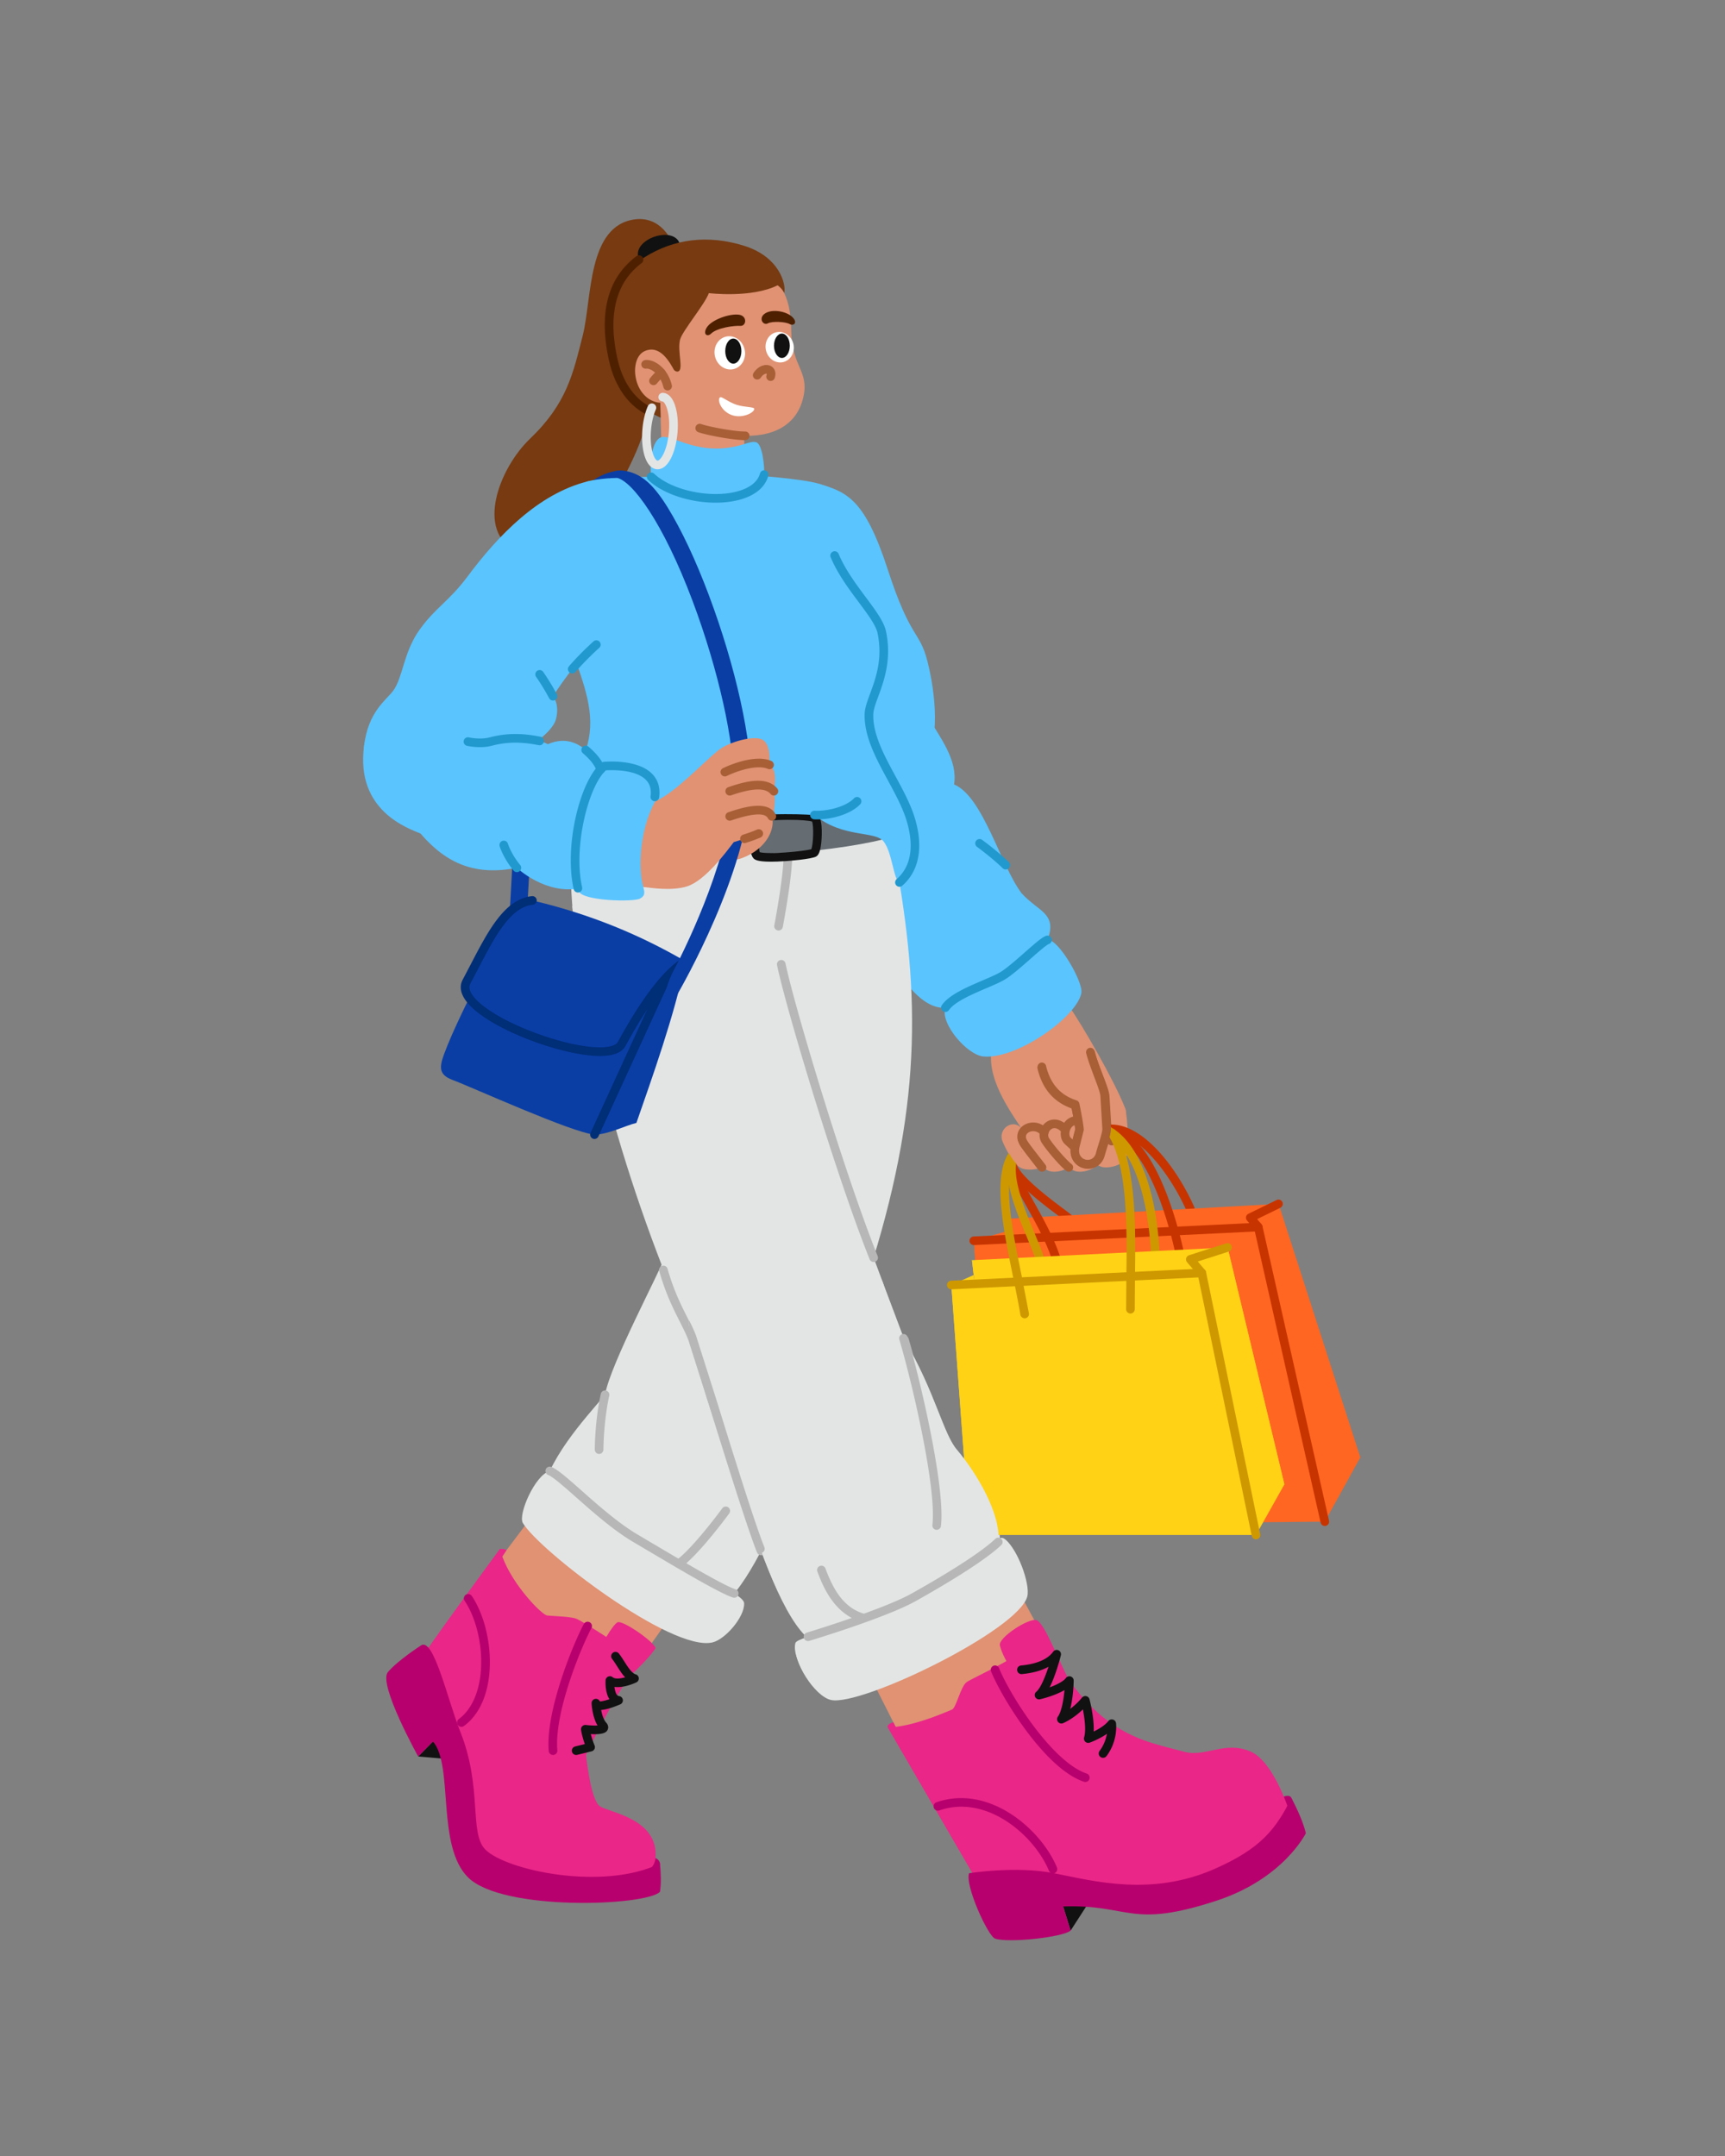 <svg xmlns="http://www.w3.org/2000/svg" width="2400" height="3000" xmlns:v="https://vecta.io/nano"><rect width="100%" height="100%" fill="#808080" stroke="none"/><style><![CDATA[.B{fill:#e09273}.C{fill:#111}.D{fill:#5ac4ff}.E{fill:#a85f36}.F{fill:#e3e5e5}.G{fill:#b7b7b7}.H{fill:#2199ce}.I{fill:#b7006d}.J{fill:#0a3ea5}.K{fill:#ea2688}]]></style><g transform="matrix(1.202 0 0 1.201 505.2 304.8)"><svg width="1091.221" height="1994.151"><clipPath id="A"><ellipse cx="482.261" cy="148.549" rx="16.297" ry="17.753" transform="matrix(.973 -.23 .23 .973 -21.233 114.838)"/></clipPath><clipPath id="B"><ellipse cx="424.526" cy="155.172" rx="17.618" ry="19.324" transform="matrix(.977 -.212 .212 .977 -23.234 93.435)"/></clipPath><path d="M528.353 306.901c32.18 9.791 52.528 17.93 78.981 99.322s36.627 70.201 45.783 105.81 16.278 96.628-6.104 120.84c-18.479 19.989-70.201 35.841-108.862 9.388-33.844-23.156-44.766-47.587-43.748-88.283s-27.598-80.606-23.973-100.954 57.924-146.123 57.924-146.123z" class="D"/><path d="M820.441 917.179c-15.62-21.243-56.805-96.251-70.739-118.03s-116.272 27.155-92.256 62.564l70.046 101.054c19.803 29.403 123.683-3.79 92.949-45.588z" class="B"/><path d="M651.128 572.636c18.044 29.812 37.2 54.375 32.913 82.431 33.579 13.994 53.669 93.56 78.054 125.973 19.382 21.565 41.751 23.024 30.08 54.147-9.932 26.486-86.227 75.161-118.163 78.438-38.226 3.923-79.37-75.818-85.646-118.183-5.577-37.646-23.189-59.669-35.8-67.469-24.199-14.968-63.835-55.701-49.844-124.318 16.084-78.876 148.406-31.018 148.406-31.018z" class="D"/><g class="B"><path d="M781.837 1083.015s-12.028-17.216-17.928-26.953c-9.833-16.225-30.307-2.442-23.579 13.078 4.481 10.337 13.726 28.305 23.112 31.09s22.068-.153 26.558-3.773 2.582-34.782 2.011-44.301l-25.999.805.388 7.592"/><path d="M804.103 1077.634s-3.408-5.135-15.663-19.618-33.418-.682-23.579 13.078c5.252 7.346 20.024 29.1 29.41 31.886s20.416-2.228 24.906-5.849 5.478-37.713 4.907-47.232l-29.276.907.792 15.823"/><path d="M833.916 1077.634s-8.082-8.231-20.338-22.714-33.418-.682-23.579 13.078c5.252 7.346 24.699 32.196 34.085 34.981s20.416-2.228 24.906-5.849 3.065-42.043 2.494-51.562l-30.463 4.814.357 13.574"/><path d="M820.441 917.179c9.337 12.862 48.236 78.844 61.531 112.819s-105.234 48.282-115.574 30.556-45.174-60.138-38.906-97.787 92.949-45.588 92.949-45.588z"/></g><g class="E"><path d="M816.837 1103.761a4.98 4.98 0 0 1-3.085-1.068c-7.529-5.913-21.888-22.787-27.927-31.941-4.73-7.172-3.496-16.775 2.937-22.836 6.374-6.006 15.405-6.21 23.006-.52 7.155 5.358 13.289 13.149 13.546 13.479a5 5 0 0 1-7.874 6.165c-.053-.068-5.593-7.09-11.666-11.638-5.03-3.765-8.522-1.745-10.155-.207-2.476 2.332-3.767 6.534-1.447 10.052 5.473 8.296 19.208 24.44 25.756 29.584a5 5 0 0 1-3.092 8.932z"/><path d="M785.802 1103.761a4.99 4.99 0 0 1-3.999-1.994l-6.739-8.721c-5.341-6.847-11.395-14.606-14.397-19.229-6.397-9.852-3.028-18.808 3.147-23.314 7.684-5.605 20.444-5.511 28.498 4.349a5 5 0 0 1-7.745 6.326c-4.248-5.201-11.02-5.397-14.858-2.597-3.113 2.271-3.339 5.656-.655 9.79 2.766 4.259 8.679 11.837 13.895 18.523l6.844 8.86a4.998 4.998 0 0 1-3.991 8.006z"/></g><path d="M861.18 1068.196l-24.601-19.738c-16.356-13.327-29.959 8.843-20.789 19.738 8.606 10.225 31.877 28.424 39.846 30.156s23.908-2.079 27.374-10.741 2.423-45.043-1.039-57.614l-30.796 10.443 1.246 20.772" class="B"/><path d="M834.915 1089.589a4.975 4.975 0 0 1-2.89-.923c-6.569-4.663-12.435-10.115-17.611-14.926l-2.018-1.872c-7.148-6.607-5.882-18.643-.215-25.737 5.111-6.396 14.949-10.229 27.229-1.794l29.683 19.693a5 5 0 1 1-5.529 8.332l-29.75-19.738c-4.167-2.86-9.88-5.184-13.821-.252-2.936 3.677-3.345 9.81-.81 12.152l2.038 1.891c4.95 4.601 10.56 9.814 16.592 14.097a5.002 5.002 0 0 1 1.183 6.972 4.995 4.995 0 0 1-4.082 2.105z" class="E"/><path d="M842.199 966.417c4.529 17.663 16.274 41.65 16.727 50.255l2.271 37.665c.382 5.485-6.085 23.156-7.378 28.609-4.801 20.241-34.18 14.386-29.273-7.955 1.026-4.672 4.937-19.503 4.937-19.503-.948-10.067-5.012-28.836-5.012-28.836-22.878-7.272-34.053-23.248-38.927-43.286" class="B"/><path d="M839.141 1100.353c-1.554 0-3.104-.175-4.61-.519-9.729-2.223-17.96-11.838-14.869-25.916.903-4.11 3.892-15.54 4.756-18.83-.798-7.479-3.151-19.293-4.252-24.617-20.87-7.515-33.798-22.565-39.48-45.924a5 5 0 1 1 9.717-2.363c5.037 20.706 16.676 33.692 35.583 39.702a4.998 4.998 0 0 1 3.372 3.707c.168.777 4.138 19.179 5.104 29.425a5 5 0 0 1-.144 1.744l-4.888 19.301c-1.906 8.68 2.756 12.979 7.328 14.022 4.832 1.099 10.475-1.034 12.197-8.294.439-1.849 1.35-4.759 2.405-8.128 1.765-5.635 5.049-16.123 4.85-18.979l-2.276-37.75c-.198-3.765-3.728-12.957-7.142-21.847-3.39-8.829-7.232-18.836-9.436-27.429a5.001 5.001 0 0 1 3.602-6.086 5.003 5.003 0 0 1 6.085 3.602c2.06 8.033 5.792 17.753 9.084 26.328 4.196 10.929 7.511 19.561 7.792 24.906l2.266 37.58c.307 4.399-1.996 12.168-5.283 22.663l-2.218 7.448c-2.648 11.163-11.166 16.253-19.544 16.253z" class="E"/><path d="M792.175 835.186c12.206-1.749 41.626 48.748 39.191 61.567-5.281 27.81-74.915 77.205-113.566 73.456-18.586-1.803-50.365-38.264-43.788-56.585s39.925-17.217 65.937-36.685c30.695-22.973 36.714-39.531 52.226-41.754z" class="D"/><path d="M674.007 918.626a5 5 0 0 1-4.126-7.819c8.175-11.981 29.073-20.931 47.511-28.826 7.912-3.388 15.384-6.588 19.998-9.336 7.273-4.332 18.542-14.261 28.484-23.021 12.755-11.237 20.192-17.67 24.718-19.18a5 5 0 1 1 3.165 9.486c-2.823.941-13.486 10.337-21.272 17.196-10.771 9.49-21.908 19.303-29.978 24.11-5.184 3.088-12.596 6.262-21.179 9.937-16.331 6.993-36.655 15.697-43.187 25.271a4.998 4.998 0 0 1-4.135 2.183zm69.817-165.049a4.979 4.979 0 0 1-3.503-1.434c-12.339-12.121-29.622-24.73-29.794-24.855a5.001 5.001 0 0 1 5.881-8.088c.73.531 18.044 13.161 30.92 25.811a5 5 0 0 1-3.504 8.566z" class="H"/><path d="M362.61 44.013C359.553 21.54 342.74-3.207 314.784.342c-55.67 7.066-49.613 91.858-60.717 135.264s-18.16 78.042-61.071 119.113c-35.33 33.816-63.594 107.505-15.141 130.217 66.817 31.321 138.026-93.489 151.92-156.479S362.61 44.013 362.61 44.013z" fill="#773a11"/><g class="B"><path d="M395.706 351.708c-26.494.721-48.633-22.975-49.448-52.926l-2.675-98.32c-.155-49.523 94.863-43.447 95.945-2.61l2.675 98.32c.815 29.951-20.003 54.816-46.497 55.536z"/><path d="M453.165 52.585c27.124 15.37 41.957 32.417 42.389 76.491.413 42.144 20.705 46.56 14.15 76.641-8.533 39.16-45.171 49.123-81.751 44.351s-85.243-15.724-98.762-64.232-12.723-103.378 27.037-124.053 73.08-22.717 96.936-9.198z"/></g><path d="M365.384 26.042c-10.224-18.115-55.968-1.312-45.97 20.964 9.495 21.156 56.194-2.849 45.97-20.964z" class="C"/><path d="M343.218 159.416c7.778.864 15.021 19.317 21.503 17.157s-1.202-23.51 2.12-36.842c2.43-9.752 28.993-41.377 33.314-53.908 0 0 49.404 6.038 79.65-9.086 0 0 5.451 3.937 7.577 8.89 2.568-9.495-5.051-41.613-46.071-54.549-42.7-13.465-82.041-7.794-115.136 12.935-34.046 21.325-50.6 54.52-36.725 118.655 10.971 50.714 54.941 67.447 54.941 67.447l-.47-17.273-.702-53.426z" fill="#773a11"/><path d="M360.49 176.105c-6.079-11.533-17.363-30.952-34.727-23.025s-14.344 48.693 10.569 58.129 29.82-24.363 24.158-35.104z" class="B"/><path d="M413.507 206.403c1.988-.765 9.573 5.839 18.865 8.813s20.292 2.317 20.405 4.597c.225 4.561-14.554 12.05-26.964 6.958-12.703-5.212-16.282-18.837-12.306-20.368z" fill="#fff"/><path d="M333.474 298.696c-1.708-13.54-.149-39.508 10.109-45.253s34.458 15.149 72.573 12.187c23.004-1.788 30.645-8.878 38.479-7.138s10.082 29.228 9.56 37.68-20.04 24.504-45.594 26.208c-47.002 3.133-84.347-17.509-85.126-23.684z" class="D"/><path d="M468.533 120.839c-5.766 3.098-11.63-6.565-2.774-11.793s24.797-1.841 31.2 4.561 1.559 10.69-3.359 8.006-19.985-3.504-25.067-.773zm-32.109 2.935c7.252.552 8.501-11.188-.847-12.86-10.52-1.881-32.03 5.512-37.749 14.661-5.006 8.009.634 11.406 4.851 7.24 7.217-7.13 27.753-9.497 33.745-9.041z" fill="#4f2000"/><g class="E"><path d="M352.439 198.549a5.003 5.003 0 0 1-4.855-3.821c-3.975-16.368-15.909-22.048-19.768-21.424-2.73.419-5.288-1.433-5.718-4.161a5 5 0 0 1 4.16-5.718c9.455-1.486 25.948 7.959 31.044 28.943a4.999 4.999 0 0 1-4.863 6.181z"/><path d="M336.107 192.44a4.997 4.997 0 0 1-3.942-8.069c.199-.257 4.944-6.321 10.027-10.075a5 5 0 1 1 5.94 8.043c-3.963 2.928-8.037 8.124-8.078 8.176a4.993 4.993 0 0 1-3.947 1.925zm106.119 63.709c-14.354 0-44.299-5.734-54.226-9.191a4.999 4.999 0 1 1 3.289-9.443c9.105 3.171 37.711 8.635 50.937 8.635a5 5 0 1 1 0 10z"/></g><path d="M331.13 227.203a4.97 4.97 0 0 1-1.709-.303c-1.374-.5-33.77-12.821-44.855-63.157-12.144-55.146-1.429-95.769 31.848-120.736a5 5 0 0 1 6.001 7.998c-29.86 22.405-39.309 59.612-28.083 110.588 9.916 45.027 38.224 55.808 38.508 55.911a5 5 0 0 1-1.71 9.699z" fill="#4f2000"/><ellipse cx="482.261" cy="148.549" fill="#fff" rx="16.297" ry="17.753" transform="matrix(.973 -.23 .23 .973 -21.233 114.838)"/><g clip-path="url(#A)"><ellipse cx="484.731" cy="146.806" rx="9.152" ry="14.121" class="C"/></g><ellipse cx="424.526" cy="155.172" fill="#fff" rx="17.618" ry="19.324" transform="matrix(.977 -.212 .212 .977 -23.234 93.435)"/><g clip-path="url(#B)"><ellipse cx="428.507" cy="152.998" rx="9.344" ry="14.528" class="C"/></g><path d="M471.694 187.548a5 5 0 0 1-4.767-6.512c.326-1.028.309-1.657.258-1.902-.785-.249-3.957.267-6.861 4.585a5 5 0 0 1-6.939 1.357 4.999 4.999 0 0 1-1.358-6.939c5.811-8.639 14.255-10.551 19.595-7.973 3.699 1.785 7.185 6.495 4.838 13.896a5.003 5.003 0 0 1-4.765 3.489z" class="E"/><path d="M620.808 768.596c26.401 160.472 20.887 292.183-49.063 493.576-28.317 69.345-253.639 17.42-220.935-63.056 54.575-134.296 23.843-264.632 38.453-363.754 13.942-94.592 231.544-66.766 231.544-66.766z" class="F"/><path d="m406.267 1548.065-102.528 144.653c-30.297 42.744-88.392 54.961-133.339 28.04-51.062-30.584-64.4-98.656-28.655-146.249l105.312-140.218c47.699-61.536 194.372 61.059 159.21 113.774z" class="B"/><g class="F"><path d="M350.811 1199.116c-7.21 20.412-64.758 127.78-70.804 163.046-23.904 28.744-68.262 75.429-75.644 124.923-4.688 31.431 188.479 135.982 210.922 119.229 57.11-42.631 123.865-263.634 156.46-344.142s-201.803-117.216-220.935-63.056z"/><path d="M441.043 1603.852c-.334-11.764-57.196-32.159-126.05-75.546-57.152-36.014-90.647-80.184-98.928-77.85-17.306 4.878-36.814 50.47-31.233 60.141 18.087 31.338 172.536 150.366 219.907 138.413 14.453-3.647 36.759-29.101 36.303-45.158z"/></g><path d="M273.151 1430.729a4.999 4.999 0 0 1-5-4.996c-.001-1.319.053-32.688 6.969-64.631a5 5 0 0 1 9.774 2.117c-6.682 30.856-6.743 62.193-6.743 62.507a5.001 5.001 0 0 1-4.997 5.003z" class="G"/><path d="M343.616 1905.285c-.25-2.747-3.003-7.455-10.206-6.83-8.203.712-11.957 16.305-4.185 17.86s14.652-8.166 14.391-11.03z" class="I"/><path d="M239.927 1777.798c-.688-64.716 44.776-147.699 54.655-152.036 5.833-2.56 40.903 21.494 44.012 29.83-7.356 11.622-23.24 26.373-40.898 43.26l-57.77 78.946z" class="K"/><path d="m63.735 1781.258 50.531 4.446 12.936-14.957-46.364-6.864" class="C"/><path d="M59.708 1679.509c2.034-7.452 98.712-138.849 98.712-138.849 3.375 0 5.865.208 7.573 1.565l-4.828 7.484c12.096 33.127 45.789 67.67 51.982 68.228 9.354.842 24.06 1.114 32.349 3.266s75.02 47.506 75.02 47.506c-22.234 32.813-42.932 70.045-62.499 110.531 0 0 5.108 52.16 15.957 59.619s68.484 14.239 64.415 60.347-166.802 31.869-202.061 8.137-11.527-110.523-37.971-158.665l-38.649-69.169z" class="K"/><g class="I"><path d="M343.616 1905.285c1.151 11.947 1.491 23.173 0 32.771-16.437 16.47-181.944 22.792-221.981-16.539-37.192-36.537-16.614-129.768-40.797-157.635l-17.103 17.375s-46.62-83.959-35.089-97.7 38.125-30.798 38.125-30.798c14.731-10.935 31.298 63.79 45.624 99.593 26.043 65.087 9.959 117.609 29.162 136.829 23.955 23.976 135.909 48.269 202.059 16.104z"/><path d="M113.788 1746.889a4.998 4.998 0 0 1-2.969-9.025c16.012-11.794 25.442-35.152 25.874-64.086.398-26.709-6.964-54.663-19.213-72.952a5 5 0 0 1 8.309-5.565c13.32 19.889 21.33 50.031 20.903 78.666-.486 32.558-11.119 58.123-29.942 71.987a4.976 4.976 0 0 1-2.961.975zm106.023 32.614a5 5 0 0 1-4.977-4.586c-3.883-46.68 28.928-125.333 40.674-147.186a5 5 0 0 1 8.808 4.734c-11.385 21.184-43.215 97.169-39.517 141.623a4.998 4.998 0 0 1-4.988 5.414z"/></g><path d="M246.606 1779.504a5.002 5.002 0 0 1-1.186-9.858l11.202-2.744c-1.474-4.189-3.357-10.267-4.356-16.379a5.002 5.002 0 0 1 5.524-5.772c4.9.581 10.102.771 13.584.573-5.138-8.265-6.494-20.452-6.811-24.449a8.258 8.258 0 0 1-.078-1.68 5 5 0 0 1 4.991-4.729h.002a5.001 5.001 0 0 1 4.596 3.029c2.209-.042 6.362-1.031 11.045-2.579-5.032-7.743-4.56-20.005-4.452-21.91a5 5 0 0 1 8.145-3.599c2.897 2.354 8.962 1.637 14.474.124-3.465-3.651-6.452-8.355-9.385-12.975-1.991-3.135-3.872-6.096-5.685-8.34a5 5 0 0 1 7.778-6.285c2.171 2.688 4.2 5.882 6.348 9.265 3.871 6.096 8.689 13.682 13.068 14.855a4.998 4.998 0 0 1 .863 9.34c-1.799.859-14.636 6.757-25.354 5.235.618 5.174 2.204 10.35 5.255 10.644a5 5 0 0 1 1.5 9.568c-7.042 3.035-15.549 6.074-22.148 6.505.998 5.263 2.772 11.32 5.69 14.521 3.554 3.899 2.407 7.297 1.749 8.577-.868 1.688-3.016 5.861-19.451 4.871 1.855 7.11 4.364 13.066 4.396 13.144a5.004 5.004 0 0 1-3.413 6.81l-16.699 4.091c-.4.098-.8.145-1.194.145z" class="C"/><g class="G"><path d="M365.635 1562.816a5 5 0 0 1-2.974-9.022c19.809-14.621 52.691-59.555 53.021-60.007a5 5 0 1 1 8.079 5.892c-1.383 1.896-34.12 46.628-55.161 62.159a4.974 4.974 0 0 1-2.965.978z"/><path d="M429.564 1597.33a5.02 5.02 0 0 1-1.519-.236c-14.874-4.737-60.681-31.913-101.095-55.89l-14.503-8.595c-22.899-13.541-46.891-34.799-66.169-51.88-13.594-12.045-26.434-23.421-32.038-25.618a5 5 0 1 1 3.65-9.31c7.257 2.846 18.902 13.163 35.02 27.444 18.958 16.798 42.553 37.703 64.628 50.757l14.515 8.603c37.977 22.53 85.24 50.569 99.027 54.96a5 5 0 0 1-1.516 9.765z"/></g><path d="M178.833 829.926c-.229 0-.458-.008-.689-.023-5.51-.375-9.673-5.146-9.298-10.656l4.018-73.551c4.313-87.478 9.681-196.346 25.778-287.395 19.796-111.968 51.512-161.099 97.335-166.948 5.471-.702 9.764 3.168 10.464 8.647s-3.175 10.486-8.653 11.186c-18.163 2.319-33.459 9.734-47.245 38.084-12.838 26.401-23.673 64.256-32.205 112.513-15.878 89.81-21.211 197.98-25.497 284.897l-4.04 73.926c-.359 5.278-4.754 9.32-9.967 9.32z" class="J"/><g class="F"><path d="M240.776 727.947c1.052-51.344 152.495-62.233 232.858-61.397 59.659.621 112.262 10.871 136.355 49.589 0 0 8.43 32.002 10.82 52.456 9.275 79.394-110.29 132.906-132.866 136.25s-234.951-28.428-242.662-81.94c-6.109-42.394-4.906-75.387-4.505-94.958z"/><path d="M242.072 795.927c9.375 130.608 59.785 324.183 139.212 501.47 29.136 69.006 250.329 15.8 220.173-65.665-33.495-90.486-101.65-269.36-117.432-368.303-15.06-94.42-241.954-67.502-241.954-67.502z"/></g><path d="m718.692 1515.371 84.187 156.042c24.877 46.11 10.065 103.598-33.996 131.946-50.056 32.205-116.983 13.974-143.79-39.169l-78.978-156.57c-34.003-70.041 140.92-147.139 172.577-92.248z" class="B"/><g class="F"><path d="M601.458 1231.732l25.242 67.08c35.672 60.101 44.697 108.949 61.619 128.814 24.243 28.459 51.648 75.89 48.486 107.511s-181.734 124.585-208.663 116.891c-59.026-16.865-113.312-274.514-146.857-354.631s200.402-119.595 220.173-65.665z"/><path d="M743.073 1531.036c-10.166-5.93-45.308 35.284-104.441 68.329-58.97 32.954-134.933 44.869-137.324 53.133-4.998 17.271 21.277 59.355 40.444 63.32 35.433 7.33 217.136-81.016 227.033-120.026 3.666-14.449-11.837-56.662-25.712-64.756z"/></g><path d="M590.937 1208.394a5.002 5.002 0 0 1-4.645-3.146c-39.806-99.696-97.763-294.648-107.166-340.821a5 5 0 1 1 9.799-1.996c9.347 45.899 67.02 239.844 106.654 339.108a5 5 0 0 1-4.643 6.855z" class="G"/><path d="M1074.534 1829.317c-2.678-6.005-16.706-.196-16.098 8.109s8.103 9.52 14.179 7.292 4.445-9.736 1.918-15.401z" class="I"/><path d="m818.942 1982.972 27.48-42.613-7.559-28.625-28.583 43.307" class="C"/><g class="K"><path d="M786.075 1640.266c58.523 117.508 116.756 122.359 164.423 135.539 24.199 6.691 46.679-12.887 76.117-.564s47.92 77.23 47.92 77.23-30.204 54.511-98.582 77.359c-73.944 24.708-252.81 17.409-252.81 17.409l-115.949-199.704c-1.472-3.775 6.491-5.963 6.491-5.963l2.703 5.361c27.898-3.22 60.643-18.276 65.161-19.987 5.027-1.904 9.91-26.659 17.052-31.86s71.621-33.188 87.474-54.82z"/><path d="M844.598 1782.158c-26.23-18.269-99.07-93.092-107.543-129.68-2.059-8.891 33.596-32.14 42.494-29.124 9.262 3.14 26.348 49.186 37.938 69.977s27.112 88.827 27.112 88.827z"/></g><g class="I"><path d="M1074.534 1829.317c7.502 14.58 13.736 28.532 16.686 40.857 0 0-25.735 52.6-103.153 78.072-100.735 33.143-100.321 4.079-177.787 6.795l8.662 27.931c-9.056 7.782-72.286 14.599-87.446 9.303-8.398-2.934-35.236-62.303-30.066-75.745 0 0 54.108-8.731 98.231-.013 46.199 9.128 112.528 27.157 185.482-4.803 54.427-23.843 71.615-46.76 89.392-82.398z"/><path d="M798.471 1916.734a5.001 5.001 0 0 1-4.621-3.087c-16.875-40.726-71.801-89.038-126.976-69.87a5 5 0 0 1-3.282-9.445c60.91-21.17 121.146 31.2 139.496 75.487a5 5 0 0 1-4.617 6.915zm37.492-105.942a4.983 4.983 0 0 1-1.593-.262c-25.187-8.461-50.283-36.908-66.9-59.282-19.665-26.477-34.84-54.113-40.618-68.588a4.999 4.999 0 1 1 9.287-3.707c12.137 30.403 61.281 108.615 101.416 122.099a5.001 5.001 0 0 1-1.592 9.74z"/></g><path d="M856.475 1782.798a5 5 0 0 1-3.999-7.996c5.138-6.864 7.459-14.075 8.475-19.801-9.058 6.277-19.345 10.003-19.943 10.217a5 5 0 0 1-6.45-6.215c2.413-7.629.569-22.012-1.407-32.322-11.498 11.178-22.429 15.767-22.974 15.991a5 5 0 0 1-6.008-7.478c4.5-6.473 6.711-20.264 7.679-30.879-11.154 6.537-26.119 10.153-28.317 10.662a5 5 0 0 1-4.29-8.744c4.744-3.873 10.087-16.672 14.126-28.936-8.118 4.477-18.53 7.358-30.895 8.49-2.759.238-5.184-1.774-5.435-4.523a5 5 0 0 1 4.523-5.436c12.541-1.147 29.17-4.849 37.174-15.96a5.002 5.002 0 0 1 8.91 4.13c-.739 2.974-5.821 22.837-13.041 37.206 7.92-2.907 15.836-6.796 18.882-10.866a4.998 4.998 0 0 1 9.003 3.073c-.038 2.454-.42 18.674-3.996 32.656a78.84 78.84 0 0 0 13.609-12.991 5.002 5.002 0 0 1 8.704 1.92c.68 2.624 5.557 22.087 4.822 37.355 5.683-2.769 12.99-7.027 16.967-12.126a5.001 5.001 0 0 1 8.902 2.44c.104.816 2.408 20.203-11.013 38.131a4.99 4.99 0 0 1-4.006 2.004z" class="C"/><g class="G"><path d="M665.24 1521.106a4.999 4.999 0 0 1-4.972-5.58c4.994-42.749-22.987-163.258-38.362-215.298a5 5 0 0 1 3.378-6.212 4.996 4.996 0 0 1 6.211 3.378c15.571 52.703 43.864 175.125 38.705 219.292a5 5 0 0 1-4.96 4.42zm-86.194 106.982c-.476 0-.959-.068-1.438-.212-32.675-9.802-45.379-43.861-50.804-58.405a5 5 0 1 1 9.369-3.494c8.106 21.731 19.708 44.942 44.308 52.321a5 5 0 0 1-1.434 9.79zm-118.368-79.94a5.001 5.001 0 0 1-4.636-3.123c-11.167-27.564-37.152-111.284-56.126-172.413l-23.308-73.444c-2.673-7.057-6.166-13.989-10.212-22.018-7.257-14.401-16.288-32.323-23.632-58.192a5 5 0 0 1 9.621-2.731c7.083 24.951 15.509 41.671 22.942 56.423 3.998 7.935 7.775 15.43 10.633 22.977 2.944 7.773 12.018 37.008 23.507 74.021l55.844 171.621a5 5 0 0 1-4.632 6.879z"/><path d="M515.945 1650.191a5.001 5.001 0 0 1-1.439-9.79c.878-.264 88.198-26.64 121.682-45.399 27.652-15.491 77.046-44.34 97.169-63.488a5 5 0 0 1 6.894 7.244c-20.916 19.902-71.114 49.247-99.175 64.969-34.439 19.294-120.06 45.159-123.688 46.251a4.98 4.98 0 0 1-1.442.213zm-35.067-825.884a5.001 5.001 0 0 1-4.918-5.935c.092-.482 9.188-48.566 10.537-74.704.142-2.758 2.488-4.896 5.251-4.735a5 5 0 0 1 4.735 5.251c-1.384 26.821-10.319 74.058-10.699 76.056a5.002 5.002 0 0 1-4.907 4.067z"/></g><path d="M609.988 716.139c-17.265 6.511-77.216 16.224-119.88 18.104-39.771 1.753-205.389 6.49-249.333-6.296l3.252-32.98c61.8 9.949 198.994-.379 244.714-2.297 54.189-2.274 86.307-8.616 112.582-18.032l8.665 41.502z" fill="#656c72"/><path d="M471.986 744.556c-16.715 0-19.066-2.691-20.34-4.148-3.291-3.763-4.082-12.491-2.35-25.944.577-4.482 2.783-19.437 6.952-23.681 1.125-1.145 4.547-4.628 35.271-4.729 30.419-.055 33.885 3.392 35.192 4.706 6.203 6.234 3.757 30.416 3.649 31.442-1.23 11.784-3.596 14.813-5.749 16.223-5.057 3.313-34.175 5.36-35.412 5.445-6.993.483-12.642.686-17.214.686zm-12.922-11.038c2.42.791 11.059 1.687 30.173.326 14.305-1.021 26.036-2.748 29.501-3.729 2.384-5.383 3.008-27.024.907-32.076-2.827-.919-12.688-2.069-28.221-1.984-15.278.056-25.35 1.206-28.203 2.075-2.992 5.56-6.363 29.896-4.157 35.388zm.751-39.232h.01z" class="C"/><path d="M346.258 298.782s-63.871-1.185-86.548 5.211-34.725 151.466-15.638 202.545c17.964 48.073 25.912 79.609 11.172 115.472-13.998 34.057-47.194 98.213-24.951 118.602 20.634 18.914 84.246-44.474 111.575-38.659s62.996 2.433 90.265-6.306c29.809-9.554 90.298-5.146 90.298-5.146 33.972 27.476 70.467 17.62 80.352 30.994s11.048 43.611 18.026 47.1 27.911-31.981 12.793-73.848-53.313-96.214-48.08-121.217 25.298-60.508 14.831-94.815c-11.864-38.888-49.321-68.045-54.555-88.821s2.326-76.598-17.444-82.994-86.15-10.729-86.15-10.729l-95.945 2.61z" class="D"/><path d="M525.47 695.575c-1.122 0-2.217-.026-3.285-.079a5 5 0 0 1-4.748-5.24c.136-2.758 2.481-4.874 5.24-4.748 14.635.735 36.157-4.544 45.413-14.31a5 5 0 1 1 7.257 6.879c-11.045 11.653-33.169 17.498-49.877 17.498z" class="H"/><path d="M178.822 795.917s-65.254 117.446-85.039 171.404c-5.5 14.999-6.5 23.999 9.499 29.998 23.363 8.761 138.012 60.959 164.511 63.459l88.971-194.075-177.943-70.786zm88.971 264.861c15.518 0 35.955-10.588 48.545-13.563 17.433-50.334 44.568-125.687 56.846-187.209l-16.419 6.698-88.971 194.075z" class="J"/><path d="M267.79 1065.779a5 5 0 0 1-4.542-7.085l88.971-194.075a5 5 0 1 1 9.09 4.168l-88.971 194.075a5 5 0 0 1-4.548 2.917z" fill="#002e77"/><path d="M195.956 789.468c-25.879-1.679-60.119 58.781-76.237 94.06-18.466 40.42 161.451 104.792 179.412 72.415 15.299-27.58 47.766-87.026 74.053-95.937-51.919-30.227-109.46-54.523-177.229-70.538z" class="J"/><path d="M274.033 969.668c-10.233 0-21.547-1.677-31.693-3.771-28.075-5.798-60.992-17.796-85.906-31.313-34.83-18.897-49.435-37.866-41.125-53.413l9.076-17.314c20.311-39.131 39.496-76.093 71.055-79.362 2.744-.268 5.204 1.712 5.489 4.458a5 5 0 0 1-4.458 5.489c-26.197 2.714-44.176 37.352-63.21 74.022l-9.133 17.422c-5.059 9.464 9.147 24.756 37.075 39.908 24.112 13.082 55.977 24.696 83.159 30.309 32.457 6.702 47.429 2.804 50.388-2.571 10.826-19.661 43.773-79.494 75.955-97.867a4.999 4.999 0 1 1 4.958 8.683c-29.737 16.978-61.662 74.955-72.153 94.008-4.663 8.467-16.153 11.313-29.478 11.313z" fill="#002e77"/><path d="M473.066 692.054c4.303 13.126-4.842 37.159-34.314 48.271-24.398 9.199-24.657-17.252-10.775-24.915 11.882-6.559 45.089-23.356 45.089-23.356z" class="B"/><path d="M351.737 889.582c.756-2.516 3.103-10.203 7.479-18.502 19.174-36.359 67.028-138.045 69.564-215.222 1.572-47.822-17.442-133.461-47.313-213.102-34.498-91.976-70.239-139.714-88.12-143.023l-8.541.582c0-7.314 8.929-10.084 17.414-8.712 16.766 2.711 31.186 11.471 50.408 42.708 15.958 25.934 32.406 61.005 47.565 101.421 31.185 83.142 50.252 169.804 48.577 220.782-3.279 99.774-80.894 234.507-84.119 240.154-1.845 3.231-14.503-1.797-12.914-7.086z" class="J"/><path d="M620.811 773.595a5 5 0 0 1-3.286-8.771c16.763-14.602 20.67-38.323 11.3-68.599-4.621-14.931-13.159-30.689-21.417-45.929-13.604-25.109-27.672-51.073-26.885-76.92.209-6.879 3.052-14.627 6.343-23.599 6.589-17.961 14.789-40.313 8.591-70.043-1.889-9.063-11.061-21.395-21.682-35.672-11.541-15.515-24.621-33.1-32.594-52.247a5 5 0 1 1 9.232-3.844c7.5 18.011 20.19 35.07 31.386 50.122 11.326 15.228 21.108 28.378 23.448 39.6 6.781 32.529-2.336 57.382-8.993 75.528-2.992 8.155-5.576 15.198-5.736 20.459-.705 23.15 12.709 47.908 25.682 71.851 8.488 15.666 17.265 31.865 22.177 47.736 10.478 33.854 5.404 61.944-14.285 79.097a4.98 4.98 0 0 1-3.282 1.229zm-212.82-444.979c-29.254 0-60.781-9.955-77.963-26.297a5 5 0 0 1 6.892-7.246c20.383 19.387 65.492 28.914 96.532 20.387 9.948-2.732 22.521-8.531 25.93-20.643a5 5 0 1 1 9.625 2.709c-3.699 13.144-15.078 22.68-32.907 27.576-8.691 2.388-18.272 3.514-28.109 3.514z" class="H"/><path d="M338.206 674.509c-25.804-5.421-90.338-30.675-115.017-38.385s-68.646 91.541-27.48 103.2 100.231 29.077 128.51 34.347c43.79 8.162 38.083-94.099 13.988-99.162z" class="B"/><g class="D"><path d="M1.136 610.231C-9.15 686.276 53.43 706.266 66.451 711.963c30.555 35.535 64.129 49.025 111.547 39.709 0 0 33.06 31.654 73.245 23.601 19.767-3.962 35.086-93.516 33.341-110.536-2.011-19.606-27.649-75.407-70.777-56.299 0 0-22.729-13.743-66.296-3.018-35.963 8.852-140.446-39.027-146.375 4.811z"/><path d="M259.709 303.993c-57.187 14.344-103.577 62.894-138.679 109.939-22.117 29.642-36.858 35.689-55.576 61.732s-19.297 55.46-30.69 70.922c-7.771 10.546-28.958 24.081-33.628 63.644-4.599 38.964 96.125 46.232 139.195 28.461 41.151-16.98 78.267-41.591 82.858-59.187s-3.408-26.661-3.408-26.661 30.003-47.224 50.123-59.721c47.029-29.211 22.25-197.267-10.194-189.129z"/></g><g class="B"><path d="M338.206 674.509c22.366-9.187 57.117-46.498 70.953-57.212 12.477-9.661 29.006 92.645 19.832 104.612-8.168 10.655-32.792 44.545-53.97 51.225-17.281 5.451-41.012 2.036-50.802.536-21.281-3.259-4.69-91.49 13.988-99.162z"/><path d="M424.336 662.921c13.208-5.26 36.503-10.521 47.4-4.509s.711 48.335-4.627 56.506-29.35 8.867-26.51-2.568l5.791-22.674-19.743 5.558-2.311-32.314z"/><path d="M409.159 617.297c9.548-9.788 39.81-19.044 51.454-14.84 16.336 5.898 7.767 44.319 5.939 55.145-2.748 16.275-26.46 13.527-24.179-1.878l3.139-23.295-26.805 8.303zm15.177 74.757c16.127-5.81 44.338-14.71 48.73 0 5.081 17.015-25.144 23.545-44.075 29.855z"/><path d="M415.718 641.445c14.272-8.382 50.638-17.459 57.915-6.116 7.16 11.161 1.681 35.025-6.524 53.175-6.537 14.463-28.285 6.492-22.395-8.548 3.333-8.51 5.738-18.905 5.738-18.905l-26.117 3.953-8.618-23.56z"/></g><path d="M418.711 645.733a5 5 0 0 1-2.192-9.497c3.614-1.758 35.885-16.937 55.867-8.431a5 5 0 0 1 2.642 6.559 4.997 4.997 0 0 1-6.559 2.643c-12.943-5.512-36.779 2.969-47.575 8.222a4.975 4.975 0 0 1-2.184.505zm5.624 22.19a5.002 5.002 0 0 1-1.566-9.749l1.179-.391c13.743-4.563 42.341-14.056 55.415 1.979a5 5 0 0 1-7.75 6.32c-8.717-10.689-34.724-2.058-44.514 1.191l-1.195.396a4.992 4.992 0 0 1-1.568.253zm0 29.131a5 5 0 0 1-1.59-9.741l.597-.2c13.512-4.542 45.156-15.173 54.186 2.684a5 5 0 0 1-8.924 4.514c-3.4-6.727-17.558-5.957-42.077 2.281l-.602.202a4.988 4.988 0 0 1-1.591.261zm17.089 25.93a5 5 0 0 1-1.435-9.79 152.386 152.386 0 0 0 16.017-5.829 5 5 0 1 1 3.932 9.195 162.315 162.315 0 0 1-17.073 6.212 4.991 4.991 0 0 1-1.439.212z" class="E"/><path d="M338.206 674.509c5.63-9.917 5.928-24.143-7.463-29.637s-45.759-15.144-51.848-10.988c-23.222 15.852-42.658 105.875-29.186 144.899 3.89 11.268 62.74 12.675 70.645 8.598 6.474-3.339 5.57-7.596 3.865-13.71-6.524-23.387-3.275-68.755 13.988-99.162z" class="D"/><g class="H"><path d="M242.069 526.441a5 5 0 0 1-3.84-8.199c.429-.515 10.702-12.79 28.308-28.816a5 5 0 1 1 6.731 7.394c-17.054 15.525-27.255 27.702-27.356 27.823a4.99 4.99 0 0 1-3.844 1.798zm-22.284 31.403a5.002 5.002 0 0 1-4.436-2.685c-.064-.123-6.526-12.437-15.119-24.788a5 5 0 1 1 8.209-5.711 268 268 0 0 1 15.773 25.867 4.999 4.999 0 0 1-4.428 7.316zm-84.57 54.016c-8.174 0-14.608-1.479-15.011-1.573a5 5 0 0 1-3.725-6.01 4.997 4.997 0 0 1 6.01-3.725c.12.027 12.795 2.904 23.754.03 23.562-6.18 42.299-4.051 59.036-.833a5 5 0 0 1-1.888 9.82c-15.58-2.996-32.978-4.987-54.611.687-4.588 1.203-9.313 1.603-13.565 1.604zm42.787 144.812a4.99 4.99 0 0 1-3.877-1.839c-12.139-14.88-15.932-27.694-16.087-28.232a4.999 4.999 0 0 1 3.416-6.191 5.002 5.002 0 0 1 6.191 3.416c.03.101 3.47 11.498 14.229 24.686a5 5 0 0 1-3.872 8.161zm70.618 23.602a5.001 5.001 0 0 1-4.872-3.897c-5.25-23.209-4.364-53.788 2.428-83.896 6.585-29.186 17.619-52.527 29.518-62.439a5.005 5.005 0 0 1 2.705-1.134c1.59-.158 39.131-3.674 56.252 14.013 6.767 6.99 9.455 16.137 7.99 27.185a5 5 0 1 1-9.913-1.314c1.057-7.972-.661-14.155-5.253-18.905-12.056-12.471-39.684-11.574-46.534-11.143-20.432 19.056-37.878 89.28-27.441 135.427a5 5 0 0 1-4.882 6.104z"/><path d="M275.131 642.562a5.002 5.002 0 0 1-4.653-3.167c-2.785-7.063-7.447-13.006-16.089-20.513a5 5 0 1 1 6.558-7.549c9.954 8.646 15.411 15.713 18.834 24.394a5 5 0 0 1-4.65 6.835z"/></g><path d="M340.823 289.926c-.311 0-.603-.013-.877-.035-3.646-.3-10.351-2.77-14.293-15.948-2.465-8.239-3.32-18.89-2.408-29.988.834-10.151 3.11-19.859 6.408-27.336a5 5 0 0 1 9.15 4.037c-2.86 6.482-4.846 15.048-5.591 24.117-.812 9.888-.094 19.229 2.022 26.305 1.888 6.313 4.343 8.749 5.532 8.847 1.19.062 4.009-1.906 6.902-7.825 3.243-6.635 5.477-15.734 6.289-25.621 1.859-22.63-4.452-34.897-7.554-35.152a5 5 0 0 1-4.573-5.394 4.998 4.998 0 0 1 5.393-4.573c13.352 1.098 18.509 23.94 16.701 45.938-.912 11.099-3.494 21.467-7.271 29.194-5.586 11.429-12.009 13.436-15.828 13.436z" class="F"/></svg></g><g transform="matrix(1.198 0 0 1.199 1317.6 1564.8)"><svg width="479.895" height="481.279"><path d="M145.19 117.107a4.987 4.987 0 0 1-3.73-1.668c-1.354-1.515-7.102-5.833-13.188-10.406-30.274-22.744-59.699-46.411-58.115-63.875.343-3.776 2.281-9.044 9.57-12.687a5 5 0 0 1 4.47 8.945c-3.834 1.916-4.014 3.898-4.081 4.645-1.213 13.374 37.592 42.528 54.163 54.978 8.296 6.232 12.715 9.585 14.638 11.736a5.001 5.001 0 0 1-3.726 8.332Zm137.364-14.454a5.001 5.001 0 0 1-4.566-2.957c-10.994-24.54-26.357-48.048-42.152-64.494-12.685-13.209-31.754-28.212-50.563-24.678a5 5 0 1 1-1.846-9.828c38.769-7.283 80.921 44.095 103.687 94.912a5 5 0 0 1-4.56 7.045Z" fill="#c83400"/><g fill="#f62"><path d="m65.994 109.472 15.019 10.862-49.893 14.533 24.269 329.368 45.48-71.483-34.875-283.28z"/><path d="m479.895 386.422-379.026 6.33-34.875-283.28L384.94 92.063l94.955 294.359z"/><path d="m438.748 460.802-383.359 3.433L31.12 134.867l330.31-15.931 77.318 341.866z"/><path d="m479.895 386.422-41.147 74.38-77.318-341.866-9.257-10.89 32.767-15.983 94.955 294.359z"/></g><g fill="#c83400"><path d="M438.743 465.803a5.003 5.003 0 0 1-4.873-3.898l-76.392-337.772L31.36 139.862a4.994 4.994 0 0 1-5.235-4.753 4.999 4.999 0 0 1 4.753-5.235l330.31-15.932c2.411-.125 4.582 1.523 5.118 3.892L443.624 459.7a5 5 0 0 1-4.881 6.103Z"/><path d="M361.432 123.936a4.987 4.987 0 0 1-3.812-1.762l-9.256-10.89a4.999 4.999 0 0 1 1.618-7.733l32.767-15.982a4.999 4.999 0 0 1 6.686 2.302 5.002 5.002 0 0 1-2.302 6.687l-26.977 13.158 5.084 5.981a5 5 0 0 1-3.807 8.238zm-88.494 44.207a5.001 5.001 0 0 1-4.922-4.157c-7.089-41.392-36.01-149.638-84.055-153.392a5 5 0 0 1-4.595-5.374c.215-2.753 2.616-4.825 5.375-4.595 25.525 1.994 48.168 26.319 67.3 72.3 14.121 33.936 22.881 72.146 25.832 89.373a5 5 0 0 1-4.934 5.844zm-142.689 6.221a5.002 5.002 0 0 1-4.909-4.077c-4.57-24.303-19.514-51.091-32.699-74.725-14.421-25.85-25.812-46.268-21.62-59.125a5.001 5.001 0 0 1 9.508 3.1c-2.838 8.703 9.202 30.283 20.845 51.153 13.557 24.301 28.923 51.845 33.794 77.749a5 5 0 0 1-4.919 5.925z"/></g><path d="M241.654 151.659a5 5 0 0 1-4.989-4.741c-1.378-26.57-9.379-114.96-54.494-136.808a5.001 5.001 0 0 1-2.321-6.68 5.002 5.002 0 0 1 6.679-2.32c19.136 9.267 34.228 29.451 44.856 59.993 10.53 30.258 14.114 63.086 15.265 85.297a5 5 0 0 1-4.997 5.259Zm-134.662 6.496a5 5 0 0 1-4.719-3.35c-2.52-7.201-6.041-15.694-9.768-24.687-13.037-31.447-29.261-70.585-19.757-95.677a5 5 0 0 1 9.352 3.543c-8.099 21.382 7.283 58.489 19.643 88.305 3.783 9.126 7.356 17.746 9.969 25.213a5 5 0 0 1-4.719 6.652Z" fill="#ce9800"/><g fill="#ffd215"><path d="M391.78 417.601H59.359L28.963 157.384l296.823-14.783 65.994 275z"/><path d="m28.963 157.384 13.712 11.979L5 186.198l21.374 290.081 32.985-58.678-30.396-260.217z"/><path d="M358.796 476.279H26.374L5 186.198l290.91-14.031 62.886 304.112z"/><path d="m391.78 417.601-32.984 58.678-62.886-304.112-13.359-15.716 43.235-13.85 65.994 275z"/></g><g fill="#ce9800"><path d="M358.791 481.281a5.002 5.002 0 0 1-4.891-3.988l-62.02-299.925L5.241 191.192c-2.77.115-5.102-1.995-5.235-4.753a4.999 4.999 0 0 1 4.753-5.235l290.91-14.03a5 5 0 0 1 5.137 3.981l62.886 304.112a5 5 0 0 1-4.902 6.013Z"/><path d="M295.913 177.167a4.99 4.99 0 0 1-3.812-1.762l-13.359-15.717a4.998 4.998 0 0 1 2.284-8l43.234-13.85a5 5 0 0 1 3.051 9.523l-36.094 11.563 8.503 10.004a5 5 0 0 1-3.807 8.238zm-82.91 42.127a5 5 0 0 1-4.999-4.964l.248-35.005c.783-58.227 1.757-130.69-20.786-166.756a5 5 0 0 1 8.48-5.301c24.102 38.56 23.105 112.654 22.305 172.19l-.247 34.799a5 5 0 0 1-4.963 5.036h-.038zm-122.854 5.531a5.002 5.002 0 0 1-4.923-4.161c-2.371-13.917-5.371-28.544-8.547-44.029-11.797-57.517-23.996-116.991-4.156-144.991a5 5 0 0 1 8.159 5.782c-17.331 24.46-5.046 84.355 5.793 137.2l8.609 44.359a5 5 0 0 1-4.935 5.841z"/></g></svg></g><g transform="matrix(1.191 0 0 1.209 1443.6 1458)"><svg width="85.67" height="138.934"><path d="M61.655 5c4.529 17.663 16.274 41.65 16.727 50.255l2.271 37.665c.382 5.485-6.085 23.156-7.378 28.609-4.801 20.241-34.18 14.386-29.273-7.955 1.026-4.672 4.937-19.503 4.937-19.503-.948-10.067-5.012-28.836-5.012-28.836C21.05 57.963 9.874 41.987 5 21.949" class="B"/><path d="M58.597 138.936c-1.554 0-3.103-.175-4.61-.519-9.729-2.223-17.96-11.838-14.868-25.916.902-4.11 3.892-15.541 4.755-18.83-.797-7.479-3.15-19.293-4.252-24.617C18.751 61.54 5.824 46.489.141 23.131a5 5 0 1 1 9.717-2.363C14.895 41.473 26.534 54.46 45.442 60.47a4.998 4.998 0 0 1 3.372 3.707c.168.778 4.138 19.179 5.103 29.425a5 5 0 0 1-.144 1.744l-4.888 19.301c-1.906 8.68 2.756 12.979 7.328 14.022 4.829 1.101 10.475-1.035 12.196-8.294.439-1.849 1.35-4.759 2.405-8.128 1.765-5.635 5.049-16.123 4.85-18.979l-2.276-37.75c-.198-3.765-3.728-12.957-7.142-21.848-3.39-8.829-7.232-18.835-9.436-27.428a5 5 0 0 1 9.687-2.484c2.06 8.032 5.792 17.752 9.084 26.327 4.196 10.929 7.511 19.562 7.792 24.907l2.266 37.58c.307 4.399-1.996 12.168-5.283 22.663l-2.218 7.448c-2.648 11.163-11.166 16.253-19.544 16.253z" class="E"/></svg></g><g transform="matrix(1.135 0 0 1.186 1394.4 1573.2)"><svg width="25.375" height="43.512"><path d="M18.056 10.505C9.032-6.184-4.15-1.054 1.264 12.422c4.199 10.454 13.726 28.305 23.112 31.09 2.063-8.689 1.376-18.776-6.319-33.007Z" class="B"/></svg></g><g transform="matrix(1.199 0 0 1.199 958.8 1752)"><svg width="391.331" height="509.325"><g class="F"><path d="M223.459 24.809l25.242 67.08c35.672 60.101 44.697 108.949 61.619 128.814 24.243 28.459 51.648 75.89 48.486 107.511S177.072 452.799 150.143 445.105C91.117 428.24 36.83 170.591 3.285 90.474S203.688-29.121 223.459 24.809z"/><path d="M365.074 324.113c-10.166-5.93-45.308 35.284-104.441 68.329-58.97 32.954-134.933 44.869-137.324 53.133-4.998 17.271 21.277 59.355 40.444 63.32 35.433 7.33 217.136-81.016 227.033-120.026 3.666-14.449-11.837-56.662-25.712-64.756Z"/></g><g class="G"><path d="M287.241 314.184a5 5 0 0 1-4.972-5.58c4.994-42.749-22.987-163.258-38.362-215.298a4.999 4.999 0 1 1 9.589-2.833c15.571 52.703 43.864 175.125 38.705 219.292a5 5 0 0 1-4.96 4.42zm-86.194 106.981c-.476 0-.959-.068-1.438-.212-32.676-9.801-45.379-43.861-50.804-58.406a5 5 0 1 1 9.37-3.494c8.105 21.732 19.708 44.943 44.308 52.322a5 5 0 0 1-1.434 9.791z"/><path d="M137.946 443.268a5.002 5.002 0 0 1-1.438-9.79c.878-.264 88.197-26.64 121.682-45.399 27.652-15.492 77.047-44.34 97.169-63.488a5.001 5.001 0 0 1 6.894 7.244c-20.915 19.901-71.114 49.247-99.175 64.968-34.439 19.294-120.06 45.159-123.688 46.251a4.98 4.98 0 0 1-1.442.213zM87.311 334.346c-11.01-27.174-36.922-110.66-55.843-171.619L7.961 88.703C5.801 82.999 3.115 77.324.207 71.467v25.318c3.964 11.728 12.284 38.532 21.711 68.906l56.125 172.41a5.003 5.003 0 0 0 6.512 2.757 5.001 5.001 0 0 0 2.757-6.512z"/></g></svg></g></svg>